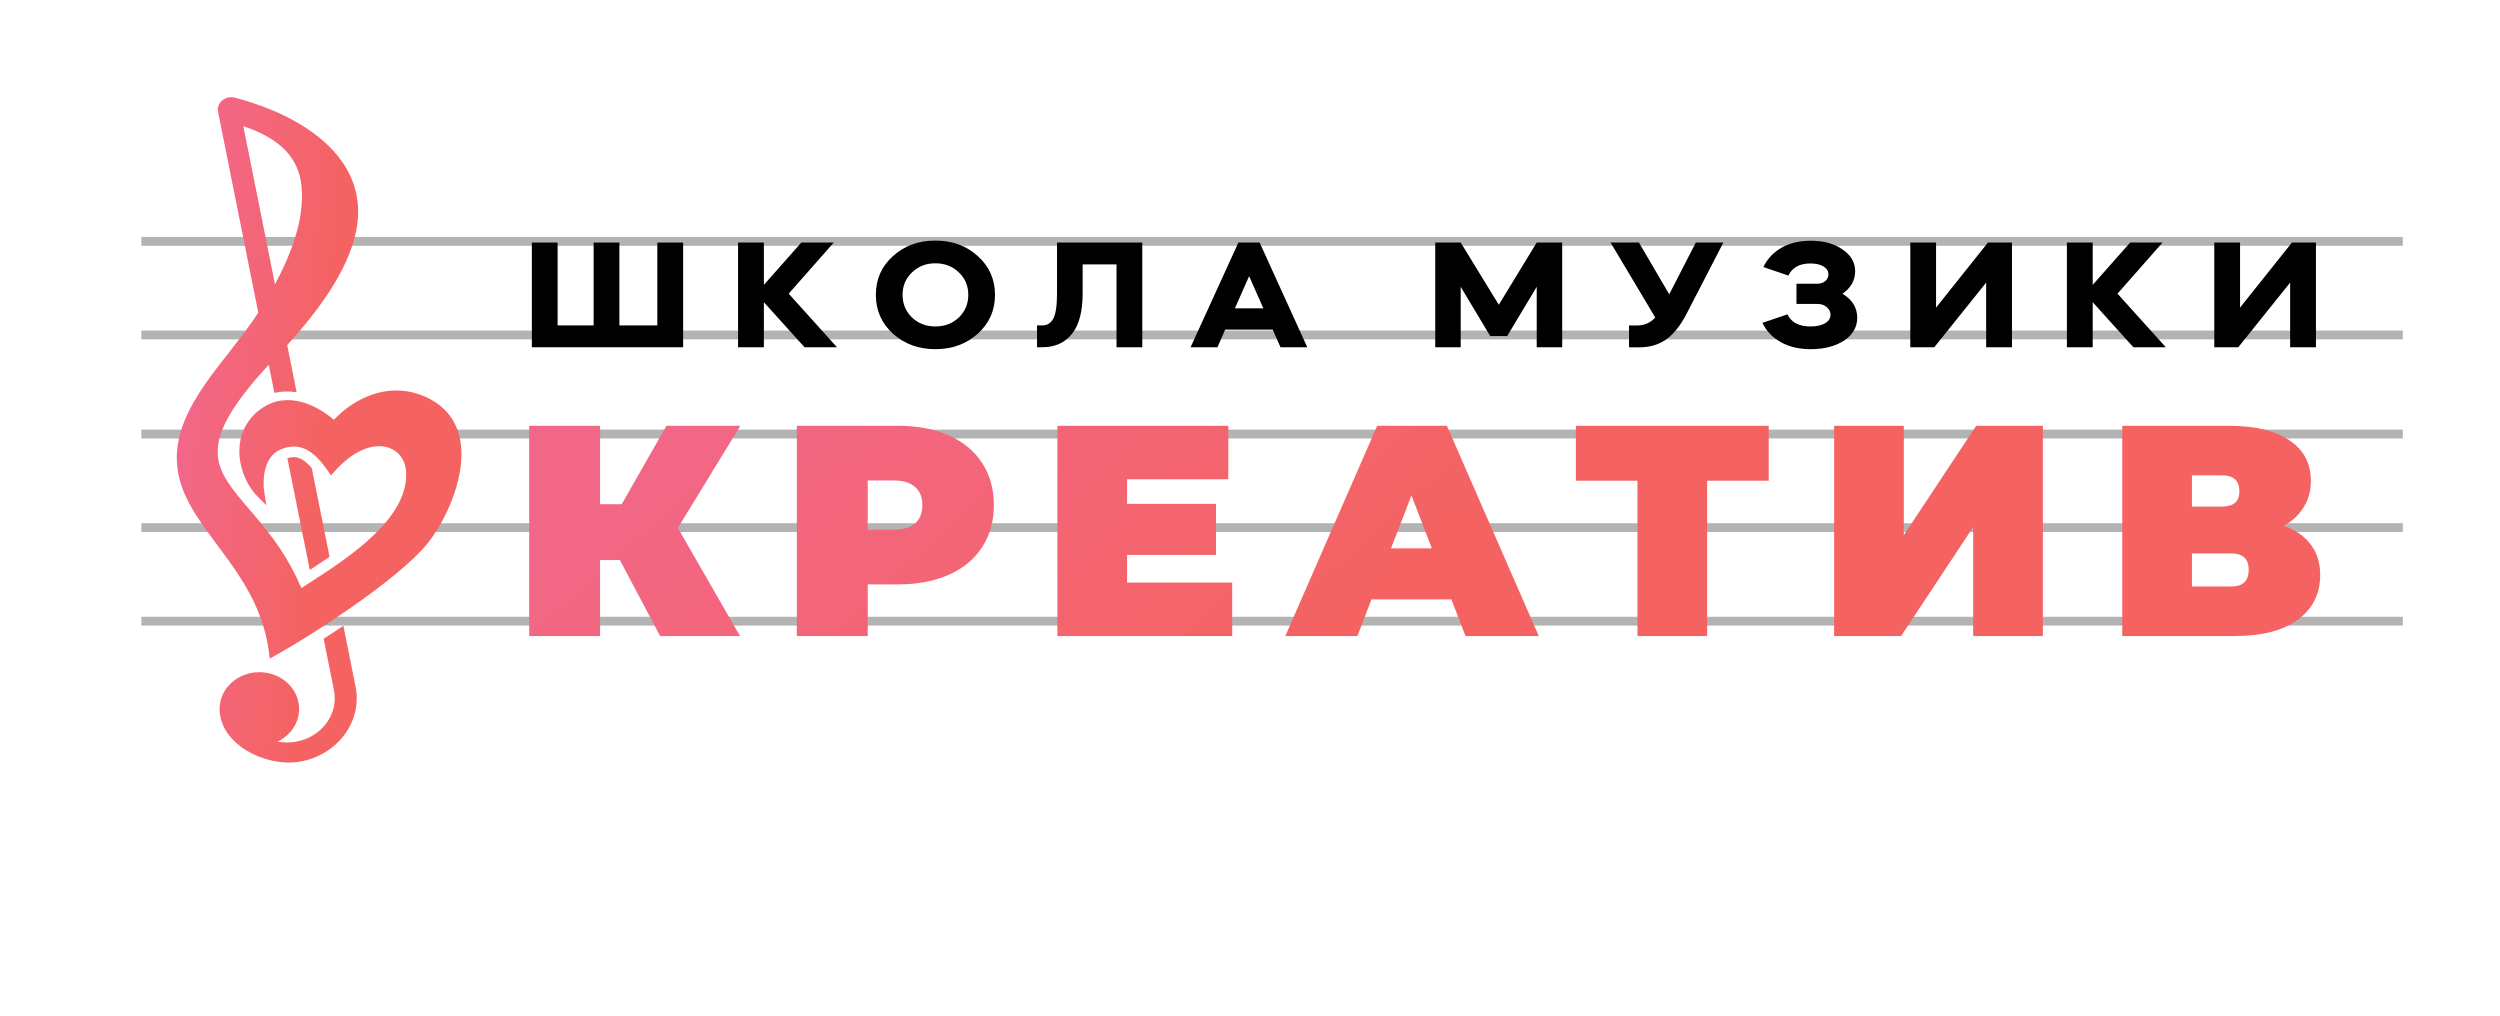 <svg width="283" height="115" viewBox="0 0 283 115" fill="none" xmlns="http://www.w3.org/2000/svg">
<g opacity="0.5" filter="url(#filter0_f)">
<path d="M263 49.193C263 81.354 173.143 95 128.433 95C83.722 95 21.743 77.794 21.743 49.193C2.443 19.673 148.269 20.077 218.502 20.077C263.212 20.077 263 17.032 263 49.193Z" fill="white" fill-opacity="0.5"/>
</g>
<g opacity="0.3">
<line x1="16" y1="27.324" x2="272" y2="27.324" stroke="black"/>
<line x1="16" y1="37.917" x2="272" y2="37.917" stroke="black"/>
<line x1="16" y1="49.133" x2="272" y2="49.133" stroke="black"/>
<line x1="16" y1="59.726" x2="272" y2="59.726" stroke="black"/>
<line x1="16" y1="70.319" x2="272" y2="70.319" stroke="black"/>
</g>
<path fill-rule="evenodd" clip-rule="evenodd" d="M31.424 83.947C32.099 84.077 32.794 84.084 33.476 83.965C36.392 83.467 38.343 80.845 37.809 78.154L36.635 72.306C37.384 71.826 38.133 71.335 38.869 70.836L40.253 77.737C41.043 81.673 38.194 85.491 33.928 86.22C30.047 86.88 24.856 84.227 24.856 80.247C24.856 77.955 26.875 76.093 29.358 76.093C31.843 76.093 33.861 77.955 33.861 80.247C33.861 81.841 32.889 83.249 31.424 83.947ZM35.292 52.98L37.303 63.026C36.568 63.537 35.825 64.029 35.069 64.521L32.531 51.871C32.943 51.734 33.368 51.685 33.8 51.834C34.347 52.015 34.86 52.482 35.292 52.98ZM30.425 41.302L31.059 44.472L31.478 44.398C31.984 44.31 32.497 44.298 33.01 44.342L33.577 44.398L33.476 43.881C33.118 42.087 32.868 40.86 32.511 39.066C35.778 35.454 39.423 30.758 40.334 26.068C41.792 18.588 35.407 13.861 28.494 11.613C27.867 11.407 27.226 11.22 26.584 11.052C25.464 10.766 24.418 11.706 24.701 12.746L29.237 35.386C28.67 36.264 28.056 37.117 27.428 37.952C25.552 40.437 23.445 42.847 21.92 45.531C20.206 48.539 19.422 51.604 20.523 54.923C21.029 56.443 21.859 57.851 22.777 59.19C23.756 60.616 24.836 61.992 25.849 63.4C26.935 64.913 27.941 66.464 28.738 68.127C29.628 69.996 30.209 71.92 30.465 73.944L30.54 74.548L31.107 74.231C32.464 73.477 33.793 72.674 35.103 71.852C36.642 70.88 38.16 69.877 39.645 68.843C41.401 67.623 43.135 66.346 44.782 64.988C45.498 64.396 46.2 63.786 46.868 63.151C47.422 62.621 47.962 62.061 48.434 61.469C49.123 60.603 49.717 59.638 50.223 58.673C50.81 57.539 51.303 56.343 51.66 55.129C52.336 52.812 52.599 50.072 51.424 47.848C50.594 46.285 49.197 45.251 47.455 44.641C43.851 43.37 40.172 44.996 37.796 47.518C35.305 45.4 31.843 44.198 29.035 46.684C27.536 48.016 26.949 49.841 27.124 51.722C27.273 53.335 28.009 55.079 29.217 56.269L30.162 57.203L29.946 55.938C29.662 54.263 29.858 51.678 31.775 50.875C32.585 50.539 33.422 50.42 34.266 50.719C35.508 51.149 36.466 52.364 37.155 53.36L37.472 53.821L37.843 53.397C38.876 52.233 40.294 51.025 41.907 50.632C42.919 50.383 43.986 50.483 44.816 51.112C45.518 51.641 45.883 52.432 45.957 53.254C46.004 53.796 45.977 54.344 45.876 54.88C45.336 57.807 42.73 60.373 40.388 62.248C38.404 63.836 36.264 65.187 34.117 66.57C33.456 65.007 32.639 63.512 31.68 62.073C30.81 60.772 29.838 59.557 28.819 58.355C27.988 57.371 27.111 56.399 26.348 55.372C25.72 54.531 25.153 53.628 24.863 52.638C24.377 51.012 24.741 49.461 25.471 47.948C26.011 46.821 26.739 45.743 27.502 44.734C28.393 43.551 29.392 42.405 30.425 41.302ZM31.127 32.178L27.543 14.278C30.243 15.194 32.781 16.651 33.739 19.304C34.266 20.762 34.252 22.35 34.077 23.857C33.733 26.685 32.517 29.593 31.127 32.178Z" fill="url(#paint0_linear)"/>
<path fill-rule="evenodd" clip-rule="evenodd" d="M253.371 39.309H250.658V27.457H253.574V34.819L259.446 27.457H262.166V39.309H259.244V31.991L253.371 39.309Z" fill="black"/>
<path fill-rule="evenodd" clip-rule="evenodd" d="M233.972 39.309V27.457H236.894V32.247L241.133 27.457H244.799L239.702 33.243L245.17 39.309H241.498L236.894 34.209V39.309H233.972Z" fill="black"/>
<path fill-rule="evenodd" clip-rule="evenodd" d="M218.96 39.309H216.246V27.457H219.162V34.819L225.035 27.457H227.755V39.309H224.832V31.991L218.96 39.309Z" fill="black"/>
<path fill-rule="evenodd" clip-rule="evenodd" d="M204.974 39.527C203.678 39.527 202.557 39.266 201.605 38.742C200.66 38.219 199.958 37.484 199.506 36.55L202.334 35.585C202.773 36.5 203.644 36.955 204.94 36.955C205.635 36.955 206.189 36.837 206.6 36.594C207.012 36.351 207.215 36.027 207.215 35.622C207.215 35.292 207.073 35.012 206.789 34.769C206.506 34.526 206.168 34.408 205.763 34.408H203.36V32.122H205.709C206.074 32.122 206.378 32.022 206.621 31.817C206.857 31.611 206.978 31.362 206.978 31.057C206.978 30.683 206.789 30.384 206.418 30.16C206.047 29.936 205.554 29.824 204.94 29.824C203.718 29.824 202.881 30.278 202.442 31.194L199.614 30.229C200.066 29.294 200.755 28.559 201.68 28.036C202.604 27.513 203.705 27.252 204.974 27.252C206.445 27.252 207.64 27.582 208.571 28.236C209.523 28.877 210.002 29.706 210.002 30.708C210.002 31.736 209.523 32.583 208.571 33.249C209.685 33.928 210.239 34.837 210.239 35.977C210.239 37.017 209.746 37.877 208.754 38.549C207.755 39.197 206.492 39.527 204.974 39.527Z" fill="black"/>
<path fill-rule="evenodd" clip-rule="evenodd" d="M187.376 35.94L182.314 27.457H185.527L188.956 33.318L191.966 27.457H195.085L190.94 35.485C190.252 36.818 189.489 37.79 188.639 38.4C187.788 39.01 186.776 39.316 185.601 39.316H184.406V36.843H185.358C186.161 36.837 186.836 36.538 187.376 35.94Z" fill="black"/>
<path fill-rule="evenodd" clip-rule="evenodd" d="M165.351 39.309H162.469V27.457H165.351L169.664 34.501L173.957 27.457H176.84V39.309H173.957V32.465L170.616 38.039H168.692L165.351 32.465V39.309Z" fill="black"/>
<path fill-rule="evenodd" clip-rule="evenodd" d="M143.015 34.906L141.402 31.262L139.789 34.906H143.015ZM137.818 39.309H134.774L140.187 27.457H142.59L147.983 39.309H144.953L144.068 37.31H138.689L137.818 39.309Z" fill="black"/>
<path fill-rule="evenodd" clip-rule="evenodd" d="M117.98 39.309H117.392V36.837H117.98C118.54 36.837 118.958 36.581 119.228 36.077C119.512 35.56 119.654 34.601 119.654 33.212V27.457H129.306V39.309H126.39V29.93H122.556V33.212C122.556 35.242 122.158 36.768 121.355 37.783C120.545 38.799 119.424 39.309 117.98 39.309Z" fill="black"/>
<path fill-rule="evenodd" clip-rule="evenodd" d="M105.884 36.955C106.937 36.955 107.821 36.619 108.543 35.94C109.252 35.249 109.61 34.401 109.61 33.38C109.61 32.352 109.252 31.505 108.543 30.839C107.834 30.148 106.943 29.805 105.884 29.805C104.831 29.805 103.953 30.148 103.238 30.839C102.529 31.505 102.171 32.352 102.171 33.38C102.171 34.395 102.529 35.249 103.238 35.94C103.953 36.619 104.837 36.955 105.884 36.955ZM101.078 37.765C99.795 36.6 99.147 35.143 99.147 33.38C99.147 31.617 99.788 30.154 101.078 28.995C102.374 27.818 103.98 27.233 105.884 27.233C107.794 27.233 109.394 27.818 110.69 28.995C111.986 30.16 112.634 31.617 112.634 33.38C112.634 35.143 111.986 36.606 110.69 37.765C109.394 38.942 107.787 39.527 105.884 39.527C103.98 39.527 102.374 38.942 101.078 37.765Z" fill="black"/>
<path fill-rule="evenodd" clip-rule="evenodd" d="M83.548 39.309V27.457H86.471V32.247L90.71 27.457H94.382L89.279 33.243L94.746 39.309H91.074L86.471 34.209V39.309H83.548Z" fill="black"/>
<path fill-rule="evenodd" clip-rule="evenodd" d="M60.206 39.309V27.457H63.122V36.837H67.199V27.457H70.115V36.837H74.408V27.457H77.331V39.309H60.206Z" fill="black"/>
<g filter="url(#filter1_d)">
<path d="M76.734 58.76L83.772 71H74.728L70.172 62.398H67.928V71H59.904V47.2H67.928V56.074H70.376L75.442 47.2H83.806L76.734 58.76ZM101.66 47.2C103.859 47.2 105.774 47.563 107.406 48.288C109.038 49.013 110.296 50.056 111.18 51.416C112.064 52.776 112.506 54.363 112.506 56.176C112.506 57.989 112.064 59.576 111.18 60.936C110.296 62.296 109.038 63.339 107.406 64.064C105.774 64.789 103.859 65.152 101.66 65.152H98.226V71H90.202V47.2H101.66ZM101.15 58.964C102.238 58.964 103.054 58.726 103.598 58.25C104.142 57.751 104.414 57.06 104.414 56.176C104.414 55.292 104.142 54.612 103.598 54.136C103.054 53.637 102.238 53.388 101.15 53.388H98.226V58.964H101.15ZM139.486 64.948V71H119.698V47.2H139.044V53.252H127.586V56.04H137.65V61.82H127.586V64.948H139.486ZM164.297 66.852H155.253L153.655 71H145.495L155.899 47.2H163.787L174.191 71H165.895L164.297 66.852ZM162.087 61.072L159.775 55.088L157.463 61.072H162.087ZM200.217 53.422H193.247V71H185.359V53.422H178.389V47.2H200.217V53.422ZM207.623 47.2H215.511V59.576L223.705 47.2H231.253V71H223.365V58.658L215.205 71H207.623V47.2ZM258.532 58.522C259.87 58.998 260.89 59.712 261.592 60.664C262.295 61.593 262.646 62.738 262.646 64.098C262.646 66.229 261.796 67.917 260.096 69.164C258.419 70.388 256.039 71 252.956 71H240.24V47.2H252.31C255.257 47.2 257.535 47.744 259.144 48.832C260.776 49.92 261.592 51.45 261.592 53.422C261.592 54.555 261.32 55.553 260.776 56.414C260.255 57.275 259.507 57.978 258.532 58.522ZM248.128 56.346H251.528C252.843 56.346 253.5 55.768 253.5 54.612C253.5 53.411 252.843 52.81 251.528 52.81H248.128V56.346ZM252.582 65.39C253.897 65.39 254.554 64.755 254.554 63.486C254.554 62.262 253.897 61.65 252.582 61.65H248.128V65.39H252.582Z" fill="url(#paint1_linear)"/>
</g>
<defs>
<filter id="filter0_f" x="0" y="0" width="283" height="115" filterUnits="userSpaceOnUse" color-interpolation-filters="sRGB">
<feFlood flood-opacity="0" result="BackgroundImageFix"/>
<feBlend mode="normal" in="SourceGraphic" in2="BackgroundImageFix" result="shape"/>
<feGaussianBlur stdDeviation="10" result="effect1_foregroundBlur"/>
</filter>
<filter id="filter1_d" x="56.904" y="45.2" width="208.742" height="29.8" filterUnits="userSpaceOnUse" color-interpolation-filters="sRGB">
<feFlood flood-opacity="0" result="BackgroundImageFix"/>
<feColorMatrix in="SourceAlpha" type="matrix" values="0 0 0 0 0 0 0 0 0 0 0 0 0 0 0 0 0 0 127 0" result="hardAlpha"/>
<feOffset dy="1"/>
<feGaussianBlur stdDeviation="1.5"/>
<feComposite in2="hardAlpha" operator="out"/>
<feColorMatrix type="matrix" values="0 0 0 0 0 0 0 0 0 0 0 0 0 0 0 0 0 0 0.25 0"/>
<feBlend mode="normal" in2="BackgroundImageFix" result="effect1_dropShadow"/>
<feBlend mode="normal" in="SourceGraphic" in2="effect1_dropShadow" result="shape"/>
</filter>
<linearGradient id="paint0_linear" x1="34.514" y1="68.387" x2="18.806" y2="66.909" gradientUnits="userSpaceOnUse">
<stop stop-color="#F46362"/>
<stop offset="1" stop-color="#F26788"/>
</linearGradient>
<linearGradient id="paint1_linear" x1="150.7" y1="69.238" x2="105.094" y2="18.836" gradientUnits="userSpaceOnUse">
<stop stop-color="#F46362"/>
<stop offset="1" stop-color="#F26788"/>
</linearGradient>
</defs>
</svg>
